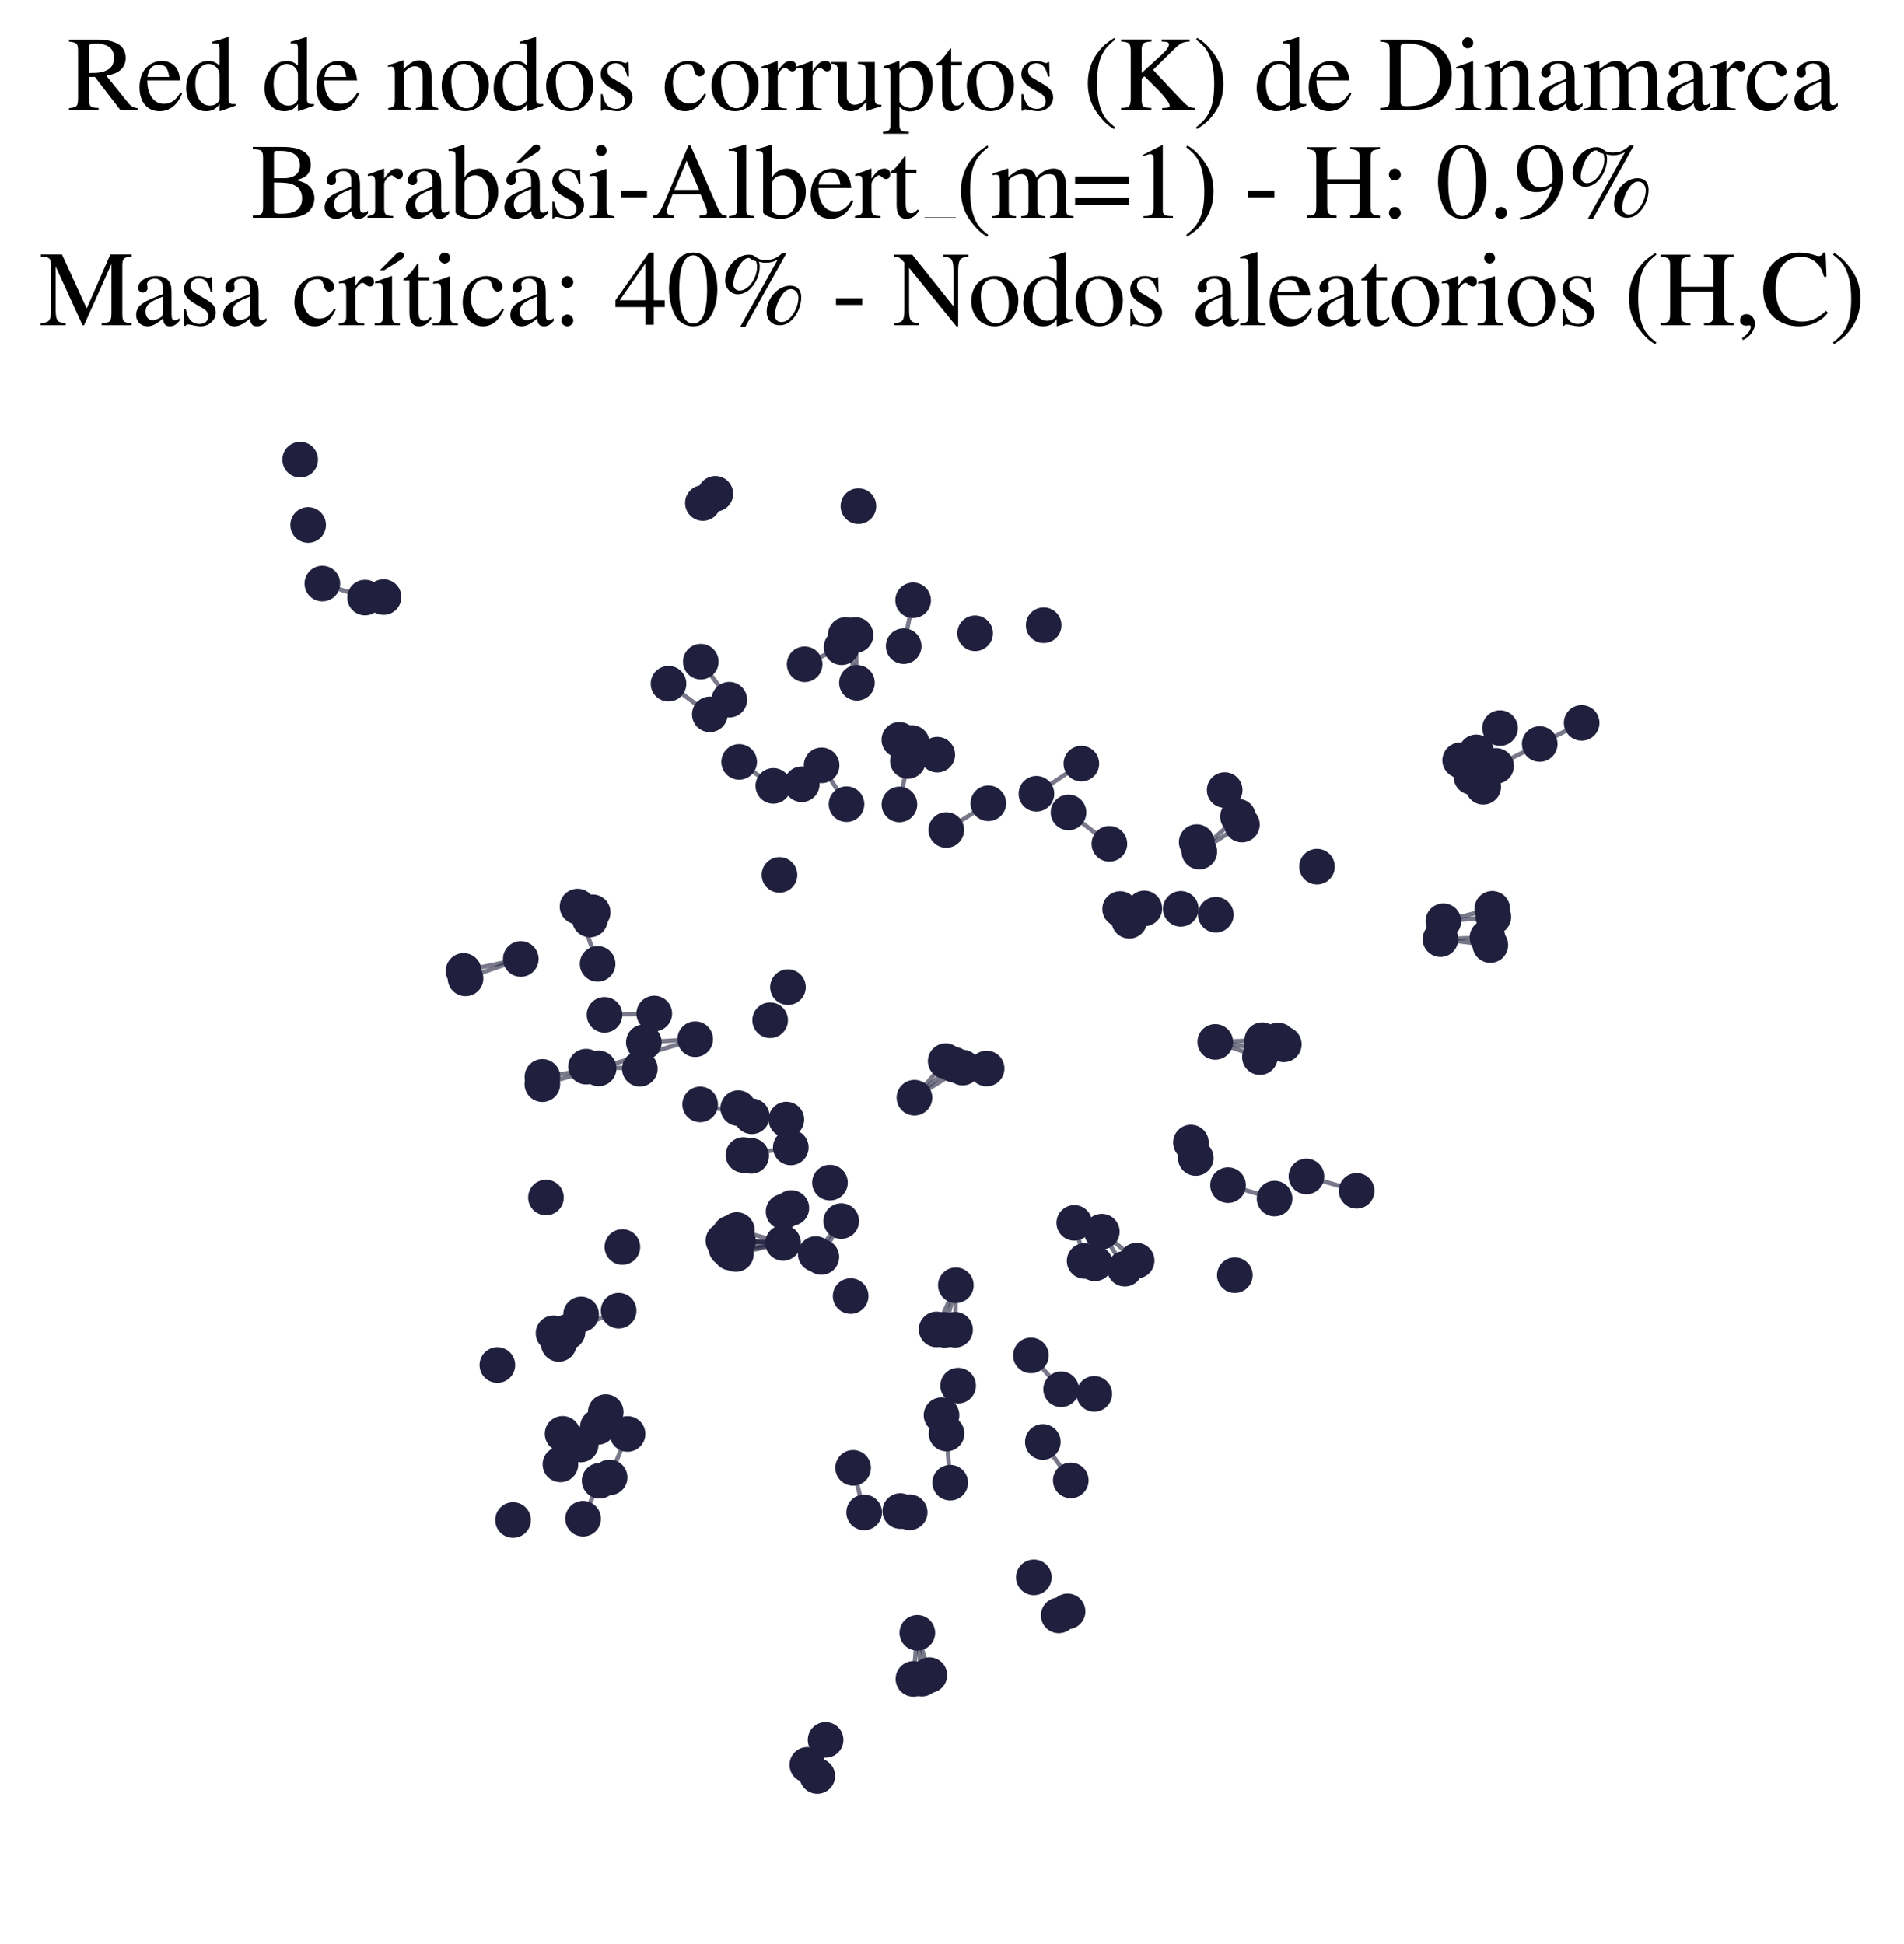 <?xml version="1.0" encoding="utf-8" standalone="no"?>
<!DOCTYPE svg PUBLIC "-//W3C//DTD SVG 1.1//EN"
  "http://www.w3.org/Graphics/SVG/1.1/DTD/svg11.dtd">
<svg xmlns:xlink="http://www.w3.org/1999/xlink" width="174.312pt" height="177.988pt" viewBox="0 0 174.312 177.988" xmlns="http://www.w3.org/2000/svg" version="1.1">
 <defs>
  <style type="text/css">*{stroke-linejoin: round; stroke-linecap: butt}</style>
 </defs>
 <g id="figure_1">
  <g id="patch_1">
   <path d="M 0 177.988 
L 174.312 177.988 
L 174.312 -0 
L 0 -0 
z
" style="fill: #ffffff"/>
  </g>
  <g id="axes_1">
   <g id="LineCollection_1">
    <path d="M 136.439 86.537 
L 131.875 85.995 
" clip-path="url(#p0a82555c60)" style="fill: none; stroke: #201f3d; stroke-opacity: 0.6; stroke-width: 0.4"/>
    <path d="M 112.427 108.52 
L 116.688 109.749 
" clip-path="url(#p0a82555c60)" style="fill: none; stroke: #201f3d; stroke-opacity: 0.6; stroke-width: 0.4"/>
    <path d="M 104.766 83.185 
L 103.388 84.314 
" clip-path="url(#p0a82555c60)" style="fill: none; stroke: #201f3d; stroke-opacity: 0.6; stroke-width: 0.4"/>
    <path d="M 104.766 83.185 
L 102.548 83.237 
" clip-path="url(#p0a82555c60)" style="fill: none; stroke: #201f3d; stroke-opacity: 0.6; stroke-width: 0.4"/>
    <path d="M 85.745 121.735 
L 87.508 117.692 
" clip-path="url(#p0a82555c60)" style="fill: none; stroke: #201f3d; stroke-opacity: 0.6; stroke-width: 0.4"/>
    <path d="M 87.438 121.766 
L 87.508 117.692 
" clip-path="url(#p0a82555c60)" style="fill: none; stroke: #201f3d; stroke-opacity: 0.6; stroke-width: 0.4"/>
    <path d="M 68.064 105.758 
L 72.397 105.065 
" clip-path="url(#p0a82555c60)" style="fill: none; stroke: #201f3d; stroke-opacity: 0.6; stroke-width: 0.4"/>
    <path d="M 77.499 73.641 
L 75.218 70.084 
" clip-path="url(#p0a82555c60)" style="fill: none; stroke: #201f3d; stroke-opacity: 0.6; stroke-width: 0.4"/>
    <path d="M 47.679 87.812 
L 42.62 89.589 
" clip-path="url(#p0a82555c60)" style="fill: none; stroke: #201f3d; stroke-opacity: 0.6; stroke-width: 0.4"/>
    <path d="M 47.679 87.812 
L 42.441 88.906 
" clip-path="url(#p0a82555c60)" style="fill: none; stroke: #201f3d; stroke-opacity: 0.6; stroke-width: 0.4"/>
    <path d="M 100.871 112.781 
L 102.978 116.176 
" clip-path="url(#p0a82555c60)" style="fill: none; stroke: #201f3d; stroke-opacity: 0.6; stroke-width: 0.4"/>
    <path d="M 100.871 112.781 
L 104.061 115.437 
" clip-path="url(#p0a82555c60)" style="fill: none; stroke: #201f3d; stroke-opacity: 0.6; stroke-width: 0.4"/>
    <path d="M 111.257 95.406 
L 115.347 96.797 
" clip-path="url(#p0a82555c60)" style="fill: none; stroke: #201f3d; stroke-opacity: 0.6; stroke-width: 0.4"/>
    <path d="M 111.257 95.406 
L 115.481 96.051 
" clip-path="url(#p0a82555c60)" style="fill: none; stroke: #201f3d; stroke-opacity: 0.6; stroke-width: 0.4"/>
    <path d="M 111.257 95.406 
L 115.557 95.248 
" clip-path="url(#p0a82555c60)" style="fill: none; stroke: #201f3d; stroke-opacity: 0.6; stroke-width: 0.4"/>
    <path d="M 63.648 95.155 
L 54.804 97.827 
" clip-path="url(#p0a82555c60)" style="fill: none; stroke: #201f3d; stroke-opacity: 0.6; stroke-width: 0.4"/>
    <path d="M 63.648 95.155 
L 58.944 95.441 
" clip-path="url(#p0a82555c60)" style="fill: none; stroke: #201f3d; stroke-opacity: 0.6; stroke-width: 0.4"/>
    <path d="M 77.016 111.811 
L 75.195 115.1 
" clip-path="url(#p0a82555c60)" style="fill: none; stroke: #201f3d; stroke-opacity: 0.6; stroke-width: 0.4"/>
    <path d="M 77.016 111.811 
L 74.683 114.836 
" clip-path="url(#p0a82555c60)" style="fill: none; stroke: #201f3d; stroke-opacity: 0.6; stroke-width: 0.4"/>
    <path d="M 78.454 62.518 
L 77.425 58.141 
" clip-path="url(#p0a82555c60)" style="fill: none; stroke: #201f3d; stroke-opacity: 0.6; stroke-width: 0.4"/>
    <path d="M 78.454 62.518 
L 78.324 58.147 
" clip-path="url(#p0a82555c60)" style="fill: none; stroke: #201f3d; stroke-opacity: 0.6; stroke-width: 0.4"/>
    <path d="M 51.308 134.089 
L 54.738 130.655 
" clip-path="url(#p0a82555c60)" style="fill: none; stroke: #201f3d; stroke-opacity: 0.6; stroke-width: 0.4"/>
    <path d="M 95.473 132.039 
L 98.03 135.557 
" clip-path="url(#p0a82555c60)" style="fill: none; stroke: #201f3d; stroke-opacity: 0.6; stroke-width: 0.4"/>
    <path d="M 54.804 97.827 
L 49.658 98.607 
" clip-path="url(#p0a82555c60)" style="fill: none; stroke: #201f3d; stroke-opacity: 0.6; stroke-width: 0.4"/>
    <path d="M 54.804 97.827 
L 49.653 99.272 
" clip-path="url(#p0a82555c60)" style="fill: none; stroke: #201f3d; stroke-opacity: 0.6; stroke-width: 0.4"/>
    <path d="M 86.992 135.767 
L 86.658 131.265 
" clip-path="url(#p0a82555c60)" style="fill: none; stroke: #201f3d; stroke-opacity: 0.6; stroke-width: 0.4"/>
    <path d="M 53.166 132.269 
L 55.454 129.303 
" clip-path="url(#p0a82555c60)" style="fill: none; stroke: #201f3d; stroke-opacity: 0.6; stroke-width: 0.4"/>
    <path d="M 119.604 107.721 
L 124.202 109.04 
" clip-path="url(#p0a82555c60)" style="fill: none; stroke: #201f3d; stroke-opacity: 0.6; stroke-width: 0.4"/>
    <path d="M 59.898 92.806 
L 55.344 92.925 
" clip-path="url(#p0a82555c60)" style="fill: none; stroke: #201f3d; stroke-opacity: 0.6; stroke-width: 0.4"/>
    <path d="M 71.692 113.811 
L 67.373 114.832 
" clip-path="url(#p0a82555c60)" style="fill: none; stroke: #201f3d; stroke-opacity: 0.6; stroke-width: 0.4"/>
    <path d="M 71.692 113.811 
L 66.229 113.606 
" clip-path="url(#p0a82555c60)" style="fill: none; stroke: #201f3d; stroke-opacity: 0.6; stroke-width: 0.4"/>
    <path d="M 71.692 113.811 
L 67.574 113.659 
" clip-path="url(#p0a82555c60)" style="fill: none; stroke: #201f3d; stroke-opacity: 0.6; stroke-width: 0.4"/>
    <path d="M 71.692 113.811 
L 67.455 112.631 
" clip-path="url(#p0a82555c60)" style="fill: none; stroke: #201f3d; stroke-opacity: 0.6; stroke-width: 0.4"/>
    <path d="M 71.692 113.811 
L 66.892 114.704 
" clip-path="url(#p0a82555c60)" style="fill: none; stroke: #201f3d; stroke-opacity: 0.6; stroke-width: 0.4"/>
    <path d="M 71.692 113.811 
L 66.882 113.524 
" clip-path="url(#p0a82555c60)" style="fill: none; stroke: #201f3d; stroke-opacity: 0.6; stroke-width: 0.4"/>
    <path d="M 71.692 113.811 
L 66.504 114.331 
" clip-path="url(#p0a82555c60)" style="fill: none; stroke: #201f3d; stroke-opacity: 0.6; stroke-width: 0.4"/>
    <path d="M 78.103 134.407 
L 79.114 138.487 
" clip-path="url(#p0a82555c60)" style="fill: none; stroke: #201f3d; stroke-opacity: 0.6; stroke-width: 0.4"/>
    <path d="M 86.634 76.005 
L 90.482 73.56 
" clip-path="url(#p0a82555c60)" style="fill: none; stroke: #201f3d; stroke-opacity: 0.6; stroke-width: 0.4"/>
    <path d="M 82.342 73.665 
L 83.117 69.681 
" clip-path="url(#p0a82555c60)" style="fill: none; stroke: #201f3d; stroke-opacity: 0.6; stroke-width: 0.4"/>
    <path d="M 33.423 54.714 
L 29.511 53.435 
" clip-path="url(#p0a82555c60)" style="fill: none; stroke: #201f3d; stroke-opacity: 0.6; stroke-width: 0.4"/>
    <path d="M 98.352 111.977 
L 99.298 115.468 
" clip-path="url(#p0a82555c60)" style="fill: none; stroke: #201f3d; stroke-opacity: 0.6; stroke-width: 0.4"/>
    <path d="M 56.638 120.02 
L 51.957 121.968 
" clip-path="url(#p0a82555c60)" style="fill: none; stroke: #201f3d; stroke-opacity: 0.6; stroke-width: 0.4"/>
    <path d="M 67.587 101.467 
L 71.992 102.512 
" clip-path="url(#p0a82555c60)" style="fill: none; stroke: #201f3d; stroke-opacity: 0.6; stroke-width: 0.4"/>
    <path d="M 136.619 83.218 
L 132.141 84.355 
" clip-path="url(#p0a82555c60)" style="fill: none; stroke: #201f3d; stroke-opacity: 0.6; stroke-width: 0.4"/>
    <path d="M 53.655 97.667 
L 58.58 97.86 
" clip-path="url(#p0a82555c60)" style="fill: none; stroke: #201f3d; stroke-opacity: 0.6; stroke-width: 0.4"/>
    <path d="M 87.508 117.692 
L 86.49 121.774 
" clip-path="url(#p0a82555c60)" style="fill: none; stroke: #201f3d; stroke-opacity: 0.6; stroke-width: 0.4"/>
    <path d="M 108.099 83.223 
L 111.309 83.763 
" clip-path="url(#p0a82555c60)" style="fill: none; stroke: #201f3d; stroke-opacity: 0.6; stroke-width: 0.4"/>
    <path d="M 87.318 97.479 
L 83.718 100.51 
" clip-path="url(#p0a82555c60)" style="fill: none; stroke: #201f3d; stroke-opacity: 0.6; stroke-width: 0.4"/>
    <path d="M 85.084 153.385 
L 83.982 149.511 
" clip-path="url(#p0a82555c60)" style="fill: none; stroke: #201f3d; stroke-opacity: 0.6; stroke-width: 0.4"/>
    <path d="M 97.148 127.213 
L 94.381 124.112 
" clip-path="url(#p0a82555c60)" style="fill: none; stroke: #201f3d; stroke-opacity: 0.6; stroke-width: 0.4"/>
    <path d="M 82.732 59.165 
L 83.598 54.964 
" clip-path="url(#p0a82555c60)" style="fill: none; stroke: #201f3d; stroke-opacity: 0.6; stroke-width: 0.4"/>
    <path d="M 101.564 77.27 
L 97.823 74.396 
" clip-path="url(#p0a82555c60)" style="fill: none; stroke: #201f3d; stroke-opacity: 0.6; stroke-width: 0.4"/>
    <path d="M 54.9 135.59 
L 53.382 139.065 
" clip-path="url(#p0a82555c60)" style="fill: none; stroke: #201f3d; stroke-opacity: 0.6; stroke-width: 0.4"/>
    <path d="M 83.718 100.51 
L 86.578 97.165 
" clip-path="url(#p0a82555c60)" style="fill: none; stroke: #201f3d; stroke-opacity: 0.6; stroke-width: 0.4"/>
    <path d="M 83.718 100.51 
L 88.13 97.755 
" clip-path="url(#p0a82555c60)" style="fill: none; stroke: #201f3d; stroke-opacity: 0.6; stroke-width: 0.4"/>
    <path d="M 94.884 72.686 
L 98.997 69.927 
" clip-path="url(#p0a82555c60)" style="fill: none; stroke: #201f3d; stroke-opacity: 0.6; stroke-width: 0.4"/>
    <path d="M 83.625 153.732 
L 83.982 149.511 
" clip-path="url(#p0a82555c60)" style="fill: none; stroke: #201f3d; stroke-opacity: 0.6; stroke-width: 0.4"/>
    <path d="M 64.986 65.412 
L 61.203 62.603 
" clip-path="url(#p0a82555c60)" style="fill: none; stroke: #201f3d; stroke-opacity: 0.6; stroke-width: 0.4"/>
    <path d="M 140.962 68.128 
L 136.969 70.138 
" clip-path="url(#p0a82555c60)" style="fill: none; stroke: #201f3d; stroke-opacity: 0.6; stroke-width: 0.4"/>
    <path d="M 140.962 68.128 
L 144.801 66.194 
" clip-path="url(#p0a82555c60)" style="fill: none; stroke: #201f3d; stroke-opacity: 0.6; stroke-width: 0.4"/>
    <path d="M 55.81 135.284 
L 57.452 131.303 
" clip-path="url(#p0a82555c60)" style="fill: none; stroke: #201f3d; stroke-opacity: 0.6; stroke-width: 0.4"/>
    <path d="M 131.875 85.995 
L 136.176 85.843 
" clip-path="url(#p0a82555c60)" style="fill: none; stroke: #201f3d; stroke-opacity: 0.6; stroke-width: 0.4"/>
    <path d="M 84.401 153.71 
L 83.982 149.511 
" clip-path="url(#p0a82555c60)" style="fill: none; stroke: #201f3d; stroke-opacity: 0.6; stroke-width: 0.4"/>
    <path d="M 135.16 68.893 
L 137.329 66.671 
" clip-path="url(#p0a82555c60)" style="fill: none; stroke: #201f3d; stroke-opacity: 0.6; stroke-width: 0.4"/>
    <path d="M 73.911 161.608 
L 75.584 159.322 
" clip-path="url(#p0a82555c60)" style="fill: none; stroke: #201f3d; stroke-opacity: 0.6; stroke-width: 0.4"/>
    <path d="M 64.099 101.125 
L 68.829 102.212 
" clip-path="url(#p0a82555c60)" style="fill: none; stroke: #201f3d; stroke-opacity: 0.6; stroke-width: 0.4"/>
    <path d="M 113.339 74.779 
L 109.798 77.982 
" clip-path="url(#p0a82555c60)" style="fill: none; stroke: #201f3d; stroke-opacity: 0.6; stroke-width: 0.4"/>
    <path d="M 132.141 84.355 
L 136.716 83.962 
" clip-path="url(#p0a82555c60)" style="fill: none; stroke: #201f3d; stroke-opacity: 0.6; stroke-width: 0.4"/>
    <path d="M 75.584 159.322 
L 74.824 162.628 
" clip-path="url(#p0a82555c60)" style="fill: none; stroke: #201f3d; stroke-opacity: 0.6; stroke-width: 0.4"/>
    <path d="M 66.768 64.067 
L 64.158 60.585 
" clip-path="url(#p0a82555c60)" style="fill: none; stroke: #201f3d; stroke-opacity: 0.6; stroke-width: 0.4"/>
    <path d="M 54.712 88.262 
L 52.875 83.012 
" clip-path="url(#p0a82555c60)" style="fill: none; stroke: #201f3d; stroke-opacity: 0.6; stroke-width: 0.4"/>
    <path d="M 113.699 75.504 
L 109.798 77.982 
" clip-path="url(#p0a82555c60)" style="fill: none; stroke: #201f3d; stroke-opacity: 0.6; stroke-width: 0.4"/>
    <path d="M 67.671 69.769 
L 70.798 71.965 
" clip-path="url(#p0a82555c60)" style="fill: none; stroke: #201f3d; stroke-opacity: 0.6; stroke-width: 0.4"/>
    <path d="M 73.666 60.824 
L 77.049 59.263 
" clip-path="url(#p0a82555c60)" style="fill: none; stroke: #201f3d; stroke-opacity: 0.6; stroke-width: 0.4"/>
   </g>
   <g id="PathCollection_1">
    <defs>
     <path id="m334c8df254" d="M 0 1.581 
C 0.419 1.581 0.822 1.415 1.118 1.118 
C 1.415 0.822 1.581 0.419 1.581 0 
C 1.581 -0.419 1.415 -0.822 1.118 -1.118 
C 0.822 -1.415 0.419 -1.581 0 -1.581 
C -0.419 -1.581 -0.822 -1.415 -1.118 -1.118 
C -1.415 -0.822 -1.581 -0.419 -1.581 0 
C -1.581 0.419 -1.415 0.822 -1.118 1.118 
C -0.822 1.415 -0.419 1.581 0 1.581 
z
" style="stroke: #201f3d; stroke-width: 0.1"/>
    </defs>
    <g clip-path="url(#p0a82555c60)">
     <use xlink:href="#m334c8df254" x="97.148" y="127.213" style="fill: #201f3d; stroke: #201f3d; stroke-width: 0.1"/>
     <use xlink:href="#m334c8df254" x="78.103" y="134.407" style="fill: #201f3d; stroke: #201f3d; stroke-width: 0.1"/>
     <use xlink:href="#m334c8df254" x="87.438" y="121.766" style="fill: #201f3d; stroke: #201f3d; stroke-width: 0.1"/>
     <use xlink:href="#m334c8df254" x="87.508" y="117.692" style="fill: #201f3d; stroke: #201f3d; stroke-width: 0.1"/>
     <use xlink:href="#m334c8df254" x="134.645" y="70.42" style="fill: #201f3d; stroke: #201f3d; stroke-width: 0.1"/>
     <use xlink:href="#m334c8df254" x="109.027" y="104.619" style="fill: #201f3d; stroke: #201f3d; stroke-width: 0.1"/>
     <use xlink:href="#m334c8df254" x="104.061" y="115.437" style="fill: #201f3d; stroke: #201f3d; stroke-width: 0.1"/>
     <use xlink:href="#m334c8df254" x="83.281" y="138.479" style="fill: #201f3d; stroke: #201f3d; stroke-width: 0.1"/>
     <use xlink:href="#m334c8df254" x="85.745" y="121.735" style="fill: #201f3d; stroke: #201f3d; stroke-width: 0.1"/>
     <use xlink:href="#m334c8df254" x="73.666" y="60.824" style="fill: #201f3d; stroke: #201f3d; stroke-width: 0.1"/>
     <use xlink:href="#m334c8df254" x="49.658" y="98.607" style="fill: #201f3d; stroke: #201f3d; stroke-width: 0.1"/>
     <use xlink:href="#m334c8df254" x="71.992" y="102.512" style="fill: #201f3d; stroke: #201f3d; stroke-width: 0.1"/>
     <use xlink:href="#m334c8df254" x="102.548" y="83.237" style="fill: #201f3d; stroke: #201f3d; stroke-width: 0.1"/>
     <use xlink:href="#m334c8df254" x="50.677" y="122.088" style="fill: #201f3d; stroke: #201f3d; stroke-width: 0.1"/>
     <use xlink:href="#m334c8df254" x="97.823" y="74.396" style="fill: #201f3d; stroke: #201f3d; stroke-width: 0.1"/>
     <use xlink:href="#m334c8df254" x="135.16" y="68.893" style="fill: #201f3d; stroke: #201f3d; stroke-width: 0.1"/>
     <use xlink:href="#m334c8df254" x="66.892" y="114.704" style="fill: #201f3d; stroke: #201f3d; stroke-width: 0.1"/>
     <use xlink:href="#m334c8df254" x="67.455" y="112.631" style="fill: #201f3d; stroke: #201f3d; stroke-width: 0.1"/>
     <use xlink:href="#m334c8df254" x="117.534" y="95.626" style="fill: #201f3d; stroke: #201f3d; stroke-width: 0.1"/>
     <use xlink:href="#m334c8df254" x="68.064" y="105.758" style="fill: #201f3d; stroke: #201f3d; stroke-width: 0.1"/>
     <use xlink:href="#m334c8df254" x="63.648" y="95.155" style="fill: #201f3d; stroke: #201f3d; stroke-width: 0.1"/>
     <use xlink:href="#m334c8df254" x="89.273" y="57.987" style="fill: #201f3d; stroke: #201f3d; stroke-width: 0.1"/>
     <use xlink:href="#m334c8df254" x="109.798" y="77.982" style="fill: #201f3d; stroke: #201f3d; stroke-width: 0.1"/>
     <use xlink:href="#m334c8df254" x="54.01" y="84.201" style="fill: #201f3d; stroke: #201f3d; stroke-width: 0.1"/>
     <use xlink:href="#m334c8df254" x="35.115" y="54.669" style="fill: #201f3d; stroke: #201f3d; stroke-width: 0.1"/>
     <use xlink:href="#m334c8df254" x="54.26" y="83.538" style="fill: #201f3d; stroke: #201f3d; stroke-width: 0.1"/>
     <use xlink:href="#m334c8df254" x="87.718" y="126.881" style="fill: #201f3d; stroke: #201f3d; stroke-width: 0.1"/>
     <use xlink:href="#m334c8df254" x="85.807" y="69.106" style="fill: #201f3d; stroke: #201f3d; stroke-width: 0.1"/>
     <use xlink:href="#m334c8df254" x="49.984" y="109.652" style="fill: #201f3d; stroke: #201f3d; stroke-width: 0.1"/>
     <use xlink:href="#m334c8df254" x="53.382" y="139.065" style="fill: #201f3d; stroke: #201f3d; stroke-width: 0.1"/>
     <use xlink:href="#m334c8df254" x="71.362" y="80.116" style="fill: #201f3d; stroke: #201f3d; stroke-width: 0.1"/>
     <use xlink:href="#m334c8df254" x="77.016" y="111.811" style="fill: #201f3d; stroke: #201f3d; stroke-width: 0.1"/>
     <use xlink:href="#m334c8df254" x="58.58" y="97.86" style="fill: #201f3d; stroke: #201f3d; stroke-width: 0.1"/>
     <use xlink:href="#m334c8df254" x="98.997" y="69.927" style="fill: #201f3d; stroke: #201f3d; stroke-width: 0.1"/>
     <use xlink:href="#m334c8df254" x="73.401" y="71.814" style="fill: #201f3d; stroke: #201f3d; stroke-width: 0.1"/>
     <use xlink:href="#m334c8df254" x="56.638" y="120.02" style="fill: #201f3d; stroke: #201f3d; stroke-width: 0.1"/>
     <use xlink:href="#m334c8df254" x="75.218" y="70.084" style="fill: #201f3d; stroke: #201f3d; stroke-width: 0.1"/>
     <use xlink:href="#m334c8df254" x="108.099" y="83.223" style="fill: #201f3d; stroke: #201f3d; stroke-width: 0.1"/>
     <use xlink:href="#m334c8df254" x="75.195" y="115.1" style="fill: #201f3d; stroke: #201f3d; stroke-width: 0.1"/>
     <use xlink:href="#m334c8df254" x="83.598" y="54.964" style="fill: #201f3d; stroke: #201f3d; stroke-width: 0.1"/>
     <use xlink:href="#m334c8df254" x="111.257" y="95.406" style="fill: #201f3d; stroke: #201f3d; stroke-width: 0.1"/>
     <use xlink:href="#m334c8df254" x="66.85" y="112.922" style="fill: #201f3d; stroke: #201f3d; stroke-width: 0.1"/>
     <use xlink:href="#m334c8df254" x="42.62" y="89.589" style="fill: #201f3d; stroke: #201f3d; stroke-width: 0.1"/>
     <use xlink:href="#m334c8df254" x="78.589" y="46.343" style="fill: #201f3d; stroke: #201f3d; stroke-width: 0.1"/>
     <use xlink:href="#m334c8df254" x="134.712" y="71.142" style="fill: #201f3d; stroke: #201f3d; stroke-width: 0.1"/>
     <use xlink:href="#m334c8df254" x="42.441" y="88.906" style="fill: #201f3d; stroke: #201f3d; stroke-width: 0.1"/>
     <use xlink:href="#m334c8df254" x="95.473" y="132.039" style="fill: #201f3d; stroke: #201f3d; stroke-width: 0.1"/>
     <use xlink:href="#m334c8df254" x="54.804" y="97.827" style="fill: #201f3d; stroke: #201f3d; stroke-width: 0.1"/>
     <use xlink:href="#m334c8df254" x="103.388" y="84.314" style="fill: #201f3d; stroke: #201f3d; stroke-width: 0.1"/>
     <use xlink:href="#m334c8df254" x="109.474" y="106.032" style="fill: #201f3d; stroke: #201f3d; stroke-width: 0.1"/>
     <use xlink:href="#m334c8df254" x="131.875" y="85.995" style="fill: #201f3d; stroke: #201f3d; stroke-width: 0.1"/>
     <use xlink:href="#m334c8df254" x="74.824" y="162.628" style="fill: #201f3d; stroke: #201f3d; stroke-width: 0.1"/>
     <use xlink:href="#m334c8df254" x="66.504" y="114.331" style="fill: #201f3d; stroke: #201f3d; stroke-width: 0.1"/>
     <use xlink:href="#m334c8df254" x="84.401" y="153.71" style="fill: #201f3d; stroke: #201f3d; stroke-width: 0.1"/>
     <use xlink:href="#m334c8df254" x="55.454" y="129.303" style="fill: #201f3d; stroke: #201f3d; stroke-width: 0.1"/>
     <use xlink:href="#m334c8df254" x="58.944" y="95.441" style="fill: #201f3d; stroke: #201f3d; stroke-width: 0.1"/>
     <use xlink:href="#m334c8df254" x="135.365" y="71.462" style="fill: #201f3d; stroke: #201f3d; stroke-width: 0.1"/>
     <use xlink:href="#m334c8df254" x="57.452" y="131.303" style="fill: #201f3d; stroke: #201f3d; stroke-width: 0.1"/>
     <use xlink:href="#m334c8df254" x="100.234" y="115.685" style="fill: #201f3d; stroke: #201f3d; stroke-width: 0.1"/>
     <use xlink:href="#m334c8df254" x="52.875" y="83.012" style="fill: #201f3d; stroke: #201f3d; stroke-width: 0.1"/>
     <use xlink:href="#m334c8df254" x="77.049" y="59.263" style="fill: #201f3d; stroke: #201f3d; stroke-width: 0.1"/>
     <use xlink:href="#m334c8df254" x="78.324" y="58.147" style="fill: #201f3d; stroke: #201f3d; stroke-width: 0.1"/>
     <use xlink:href="#m334c8df254" x="120.573" y="79.36" style="fill: #201f3d; stroke: #201f3d; stroke-width: 0.1"/>
     <use xlink:href="#m334c8df254" x="66.229" y="113.606" style="fill: #201f3d; stroke: #201f3d; stroke-width: 0.1"/>
     <use xlink:href="#m334c8df254" x="72.397" y="105.065" style="fill: #201f3d; stroke: #201f3d; stroke-width: 0.1"/>
     <use xlink:href="#m334c8df254" x="82.342" y="73.665" style="fill: #201f3d; stroke: #201f3d; stroke-width: 0.1"/>
     <use xlink:href="#m334c8df254" x="140.962" y="68.128" style="fill: #201f3d; stroke: #201f3d; stroke-width: 0.1"/>
     <use xlink:href="#m334c8df254" x="83.982" y="149.511" style="fill: #201f3d; stroke: #201f3d; stroke-width: 0.1"/>
     <use xlink:href="#m334c8df254" x="112.119" y="72.349" style="fill: #201f3d; stroke: #201f3d; stroke-width: 0.1"/>
     <use xlink:href="#m334c8df254" x="64.349" y="46.058" style="fill: #201f3d; stroke: #201f3d; stroke-width: 0.1"/>
     <use xlink:href="#m334c8df254" x="99.298" y="115.468" style="fill: #201f3d; stroke: #201f3d; stroke-width: 0.1"/>
     <use xlink:href="#m334c8df254" x="54.9" y="135.59" style="fill: #201f3d; stroke: #201f3d; stroke-width: 0.1"/>
     <use xlink:href="#m334c8df254" x="79.114" y="138.487" style="fill: #201f3d; stroke: #201f3d; stroke-width: 0.1"/>
     <use xlink:href="#m334c8df254" x="28.211" y="48.069" style="fill: #201f3d; stroke: #201f3d; stroke-width: 0.1"/>
     <use xlink:href="#m334c8df254" x="59.898" y="92.806" style="fill: #201f3d; stroke: #201f3d; stroke-width: 0.1"/>
     <use xlink:href="#m334c8df254" x="82.732" y="59.165" style="fill: #201f3d; stroke: #201f3d; stroke-width: 0.1"/>
     <use xlink:href="#m334c8df254" x="73.911" y="161.608" style="fill: #201f3d; stroke: #201f3d; stroke-width: 0.1"/>
     <use xlink:href="#m334c8df254" x="136.176" y="85.843" style="fill: #201f3d; stroke: #201f3d; stroke-width: 0.1"/>
     <use xlink:href="#m334c8df254" x="86.49" y="121.774" style="fill: #201f3d; stroke: #201f3d; stroke-width: 0.1"/>
     <use xlink:href="#m334c8df254" x="96.927" y="147.915" style="fill: #201f3d; stroke: #201f3d; stroke-width: 0.1"/>
     <use xlink:href="#m334c8df254" x="55.81" y="135.284" style="fill: #201f3d; stroke: #201f3d; stroke-width: 0.1"/>
     <use xlink:href="#m334c8df254" x="94.884" y="72.686" style="fill: #201f3d; stroke: #201f3d; stroke-width: 0.1"/>
     <use xlink:href="#m334c8df254" x="67.671" y="69.769" style="fill: #201f3d; stroke: #201f3d; stroke-width: 0.1"/>
     <use xlink:href="#m334c8df254" x="86.658" y="131.265" style="fill: #201f3d; stroke: #201f3d; stroke-width: 0.1"/>
     <use xlink:href="#m334c8df254" x="77.499" y="73.641" style="fill: #201f3d; stroke: #201f3d; stroke-width: 0.1"/>
     <use xlink:href="#m334c8df254" x="116.688" y="109.749" style="fill: #201f3d; stroke: #201f3d; stroke-width: 0.1"/>
     <use xlink:href="#m334c8df254" x="46.971" y="139.188" style="fill: #201f3d; stroke: #201f3d; stroke-width: 0.1"/>
     <use xlink:href="#m334c8df254" x="86.634" y="76.005" style="fill: #201f3d; stroke: #201f3d; stroke-width: 0.1"/>
     <use xlink:href="#m334c8df254" x="56.98" y="114.188" style="fill: #201f3d; stroke: #201f3d; stroke-width: 0.1"/>
     <use xlink:href="#m334c8df254" x="53.2" y="120.363" style="fill: #201f3d; stroke: #201f3d; stroke-width: 0.1"/>
     <use xlink:href="#m334c8df254" x="29.511" y="53.435" style="fill: #201f3d; stroke: #201f3d; stroke-width: 0.1"/>
     <use xlink:href="#m334c8df254" x="68.829" y="102.212" style="fill: #201f3d; stroke: #201f3d; stroke-width: 0.1"/>
     <use xlink:href="#m334c8df254" x="112.427" y="108.52" style="fill: #201f3d; stroke: #201f3d; stroke-width: 0.1"/>
     <use xlink:href="#m334c8df254" x="65.49" y="45.215" style="fill: #201f3d; stroke: #201f3d; stroke-width: 0.1"/>
     <use xlink:href="#m334c8df254" x="51.957" y="121.968" style="fill: #201f3d; stroke: #201f3d; stroke-width: 0.1"/>
     <use xlink:href="#m334c8df254" x="136.439" y="86.537" style="fill: #201f3d; stroke: #201f3d; stroke-width: 0.1"/>
     <use xlink:href="#m334c8df254" x="67.587" y="101.467" style="fill: #201f3d; stroke: #201f3d; stroke-width: 0.1"/>
     <use xlink:href="#m334c8df254" x="97.737" y="147.549" style="fill: #201f3d; stroke: #201f3d; stroke-width: 0.1"/>
     <use xlink:href="#m334c8df254" x="83.625" y="153.732" style="fill: #201f3d; stroke: #201f3d; stroke-width: 0.1"/>
     <use xlink:href="#m334c8df254" x="135.792" y="72.048" style="fill: #201f3d; stroke: #201f3d; stroke-width: 0.1"/>
     <use xlink:href="#m334c8df254" x="54.712" y="88.262" style="fill: #201f3d; stroke: #201f3d; stroke-width: 0.1"/>
     <use xlink:href="#m334c8df254" x="104.766" y="83.185" style="fill: #201f3d; stroke: #201f3d; stroke-width: 0.1"/>
     <use xlink:href="#m334c8df254" x="64.986" y="65.412" style="fill: #201f3d; stroke: #201f3d; stroke-width: 0.1"/>
     <use xlink:href="#m334c8df254" x="115.481" y="96.051" style="fill: #201f3d; stroke: #201f3d; stroke-width: 0.1"/>
     <use xlink:href="#m334c8df254" x="119.604" y="107.721" style="fill: #201f3d; stroke: #201f3d; stroke-width: 0.1"/>
     <use xlink:href="#m334c8df254" x="64.158" y="60.585" style="fill: #201f3d; stroke: #201f3d; stroke-width: 0.1"/>
     <use xlink:href="#m334c8df254" x="54.738" y="130.655" style="fill: #201f3d; stroke: #201f3d; stroke-width: 0.1"/>
     <use xlink:href="#m334c8df254" x="136.969" y="70.138" style="fill: #201f3d; stroke: #201f3d; stroke-width: 0.1"/>
     <use xlink:href="#m334c8df254" x="82.42" y="138.365" style="fill: #201f3d; stroke: #201f3d; stroke-width: 0.1"/>
     <use xlink:href="#m334c8df254" x="109.559" y="77.116" style="fill: #201f3d; stroke: #201f3d; stroke-width: 0.1"/>
     <use xlink:href="#m334c8df254" x="90.326" y="97.839" style="fill: #201f3d; stroke: #201f3d; stroke-width: 0.1"/>
     <use xlink:href="#m334c8df254" x="137.329" y="66.671" style="fill: #201f3d; stroke: #201f3d; stroke-width: 0.1"/>
     <use xlink:href="#m334c8df254" x="53.166" y="132.269" style="fill: #201f3d; stroke: #201f3d; stroke-width: 0.1"/>
     <use xlink:href="#m334c8df254" x="27.482" y="42.088" style="fill: #201f3d; stroke: #201f3d; stroke-width: 0.1"/>
     <use xlink:href="#m334c8df254" x="85.084" y="153.385" style="fill: #201f3d; stroke: #201f3d; stroke-width: 0.1"/>
     <use xlink:href="#m334c8df254" x="100.871" y="112.781" style="fill: #201f3d; stroke: #201f3d; stroke-width: 0.1"/>
     <use xlink:href="#m334c8df254" x="136.619" y="83.218" style="fill: #201f3d; stroke: #201f3d; stroke-width: 0.1"/>
     <use xlink:href="#m334c8df254" x="49.653" y="99.272" style="fill: #201f3d; stroke: #201f3d; stroke-width: 0.1"/>
     <use xlink:href="#m334c8df254" x="70.508" y="93.42" style="fill: #201f3d; stroke: #201f3d; stroke-width: 0.1"/>
     <use xlink:href="#m334c8df254" x="113.339" y="74.779" style="fill: #201f3d; stroke: #201f3d; stroke-width: 0.1"/>
     <use xlink:href="#m334c8df254" x="117.007" y="95.272" style="fill: #201f3d; stroke: #201f3d; stroke-width: 0.1"/>
     <use xlink:href="#m334c8df254" x="74.683" y="114.836" style="fill: #201f3d; stroke: #201f3d; stroke-width: 0.1"/>
     <use xlink:href="#m334c8df254" x="33.423" y="54.714" style="fill: #201f3d; stroke: #201f3d; stroke-width: 0.1"/>
     <use xlink:href="#m334c8df254" x="72.137" y="90.391" style="fill: #201f3d; stroke: #201f3d; stroke-width: 0.1"/>
     <use xlink:href="#m334c8df254" x="67.373" y="114.832" style="fill: #201f3d; stroke: #201f3d; stroke-width: 0.1"/>
     <use xlink:href="#m334c8df254" x="51.158" y="123.062" style="fill: #201f3d; stroke: #201f3d; stroke-width: 0.1"/>
     <use xlink:href="#m334c8df254" x="70.798" y="71.965" style="fill: #201f3d; stroke: #201f3d; stroke-width: 0.1"/>
     <use xlink:href="#m334c8df254" x="83.117" y="69.681" style="fill: #201f3d; stroke: #201f3d; stroke-width: 0.1"/>
     <use xlink:href="#m334c8df254" x="124.202" y="109.04" style="fill: #201f3d; stroke: #201f3d; stroke-width: 0.1"/>
     <use xlink:href="#m334c8df254" x="86.197" y="129.586" style="fill: #201f3d; stroke: #201f3d; stroke-width: 0.1"/>
     <use xlink:href="#m334c8df254" x="75.983" y="108.289" style="fill: #201f3d; stroke: #201f3d; stroke-width: 0.1"/>
     <use xlink:href="#m334c8df254" x="82.337" y="67.744" style="fill: #201f3d; stroke: #201f3d; stroke-width: 0.1"/>
     <use xlink:href="#m334c8df254" x="111.309" y="83.763" style="fill: #201f3d; stroke: #201f3d; stroke-width: 0.1"/>
     <use xlink:href="#m334c8df254" x="86.992" y="135.767" style="fill: #201f3d; stroke: #201f3d; stroke-width: 0.1"/>
     <use xlink:href="#m334c8df254" x="77.425" y="58.141" style="fill: #201f3d; stroke: #201f3d; stroke-width: 0.1"/>
     <use xlink:href="#m334c8df254" x="71.735" y="110.946" style="fill: #201f3d; stroke: #201f3d; stroke-width: 0.1"/>
     <use xlink:href="#m334c8df254" x="64.099" y="101.125" style="fill: #201f3d; stroke: #201f3d; stroke-width: 0.1"/>
     <use xlink:href="#m334c8df254" x="55.344" y="92.925" style="fill: #201f3d; stroke: #201f3d; stroke-width: 0.1"/>
     <use xlink:href="#m334c8df254" x="132.141" y="84.355" style="fill: #201f3d; stroke: #201f3d; stroke-width: 0.1"/>
     <use xlink:href="#m334c8df254" x="87.318" y="97.479" style="fill: #201f3d; stroke: #201f3d; stroke-width: 0.1"/>
     <use xlink:href="#m334c8df254" x="101.564" y="77.27" style="fill: #201f3d; stroke: #201f3d; stroke-width: 0.1"/>
     <use xlink:href="#m334c8df254" x="100.182" y="127.634" style="fill: #201f3d; stroke: #201f3d; stroke-width: 0.1"/>
     <use xlink:href="#m334c8df254" x="78.454" y="62.518" style="fill: #201f3d; stroke: #201f3d; stroke-width: 0.1"/>
     <use xlink:href="#m334c8df254" x="75.584" y="159.322" style="fill: #201f3d; stroke: #201f3d; stroke-width: 0.1"/>
     <use xlink:href="#m334c8df254" x="94.381" y="124.112" style="fill: #201f3d; stroke: #201f3d; stroke-width: 0.1"/>
     <use xlink:href="#m334c8df254" x="53.655" y="97.667" style="fill: #201f3d; stroke: #201f3d; stroke-width: 0.1"/>
     <use xlink:href="#m334c8df254" x="66.768" y="64.067" style="fill: #201f3d; stroke: #201f3d; stroke-width: 0.1"/>
     <use xlink:href="#m334c8df254" x="115.557" y="95.248" style="fill: #201f3d; stroke: #201f3d; stroke-width: 0.1"/>
     <use xlink:href="#m334c8df254" x="77.877" y="118.681" style="fill: #201f3d; stroke: #201f3d; stroke-width: 0.1"/>
     <use xlink:href="#m334c8df254" x="102.978" y="116.176" style="fill: #201f3d; stroke: #201f3d; stroke-width: 0.1"/>
     <use xlink:href="#m334c8df254" x="71.692" y="113.811" style="fill: #201f3d; stroke: #201f3d; stroke-width: 0.1"/>
     <use xlink:href="#m334c8df254" x="136.716" y="83.962" style="fill: #201f3d; stroke: #201f3d; stroke-width: 0.1"/>
     <use xlink:href="#m334c8df254" x="68.773" y="105.837" style="fill: #201f3d; stroke: #201f3d; stroke-width: 0.1"/>
     <use xlink:href="#m334c8df254" x="86.578" y="97.165" style="fill: #201f3d; stroke: #201f3d; stroke-width: 0.1"/>
     <use xlink:href="#m334c8df254" x="113.051" y="116.769" style="fill: #201f3d; stroke: #201f3d; stroke-width: 0.1"/>
     <use xlink:href="#m334c8df254" x="90.482" y="73.56" style="fill: #201f3d; stroke: #201f3d; stroke-width: 0.1"/>
     <use xlink:href="#m334c8df254" x="98.352" y="111.977" style="fill: #201f3d; stroke: #201f3d; stroke-width: 0.1"/>
     <use xlink:href="#m334c8df254" x="51.308" y="134.089" style="fill: #201f3d; stroke: #201f3d; stroke-width: 0.1"/>
     <use xlink:href="#m334c8df254" x="113.699" y="75.504" style="fill: #201f3d; stroke: #201f3d; stroke-width: 0.1"/>
     <use xlink:href="#m334c8df254" x="115.347" y="96.797" style="fill: #201f3d; stroke: #201f3d; stroke-width: 0.1"/>
     <use xlink:href="#m334c8df254" x="98.03" y="135.557" style="fill: #201f3d; stroke: #201f3d; stroke-width: 0.1"/>
     <use xlink:href="#m334c8df254" x="83.718" y="100.51" style="fill: #201f3d; stroke: #201f3d; stroke-width: 0.1"/>
     <use xlink:href="#m334c8df254" x="88.13" y="97.755" style="fill: #201f3d; stroke: #201f3d; stroke-width: 0.1"/>
     <use xlink:href="#m334c8df254" x="51.506" y="131.293" style="fill: #201f3d; stroke: #201f3d; stroke-width: 0.1"/>
     <use xlink:href="#m334c8df254" x="144.801" y="66.194" style="fill: #201f3d; stroke: #201f3d; stroke-width: 0.1"/>
     <use xlink:href="#m334c8df254" x="133.682" y="69.623" style="fill: #201f3d; stroke: #201f3d; stroke-width: 0.1"/>
     <use xlink:href="#m334c8df254" x="72.448" y="110.612" style="fill: #201f3d; stroke: #201f3d; stroke-width: 0.1"/>
     <use xlink:href="#m334c8df254" x="67.574" y="113.659" style="fill: #201f3d; stroke: #201f3d; stroke-width: 0.1"/>
     <use xlink:href="#m334c8df254" x="47.679" y="87.812" style="fill: #201f3d; stroke: #201f3d; stroke-width: 0.1"/>
     <use xlink:href="#m334c8df254" x="61.203" y="62.603" style="fill: #201f3d; stroke: #201f3d; stroke-width: 0.1"/>
     <use xlink:href="#m334c8df254" x="66.882" y="113.524" style="fill: #201f3d; stroke: #201f3d; stroke-width: 0.1"/>
     <use xlink:href="#m334c8df254" x="45.535" y="124.994" style="fill: #201f3d; stroke: #201f3d; stroke-width: 0.1"/>
     <use xlink:href="#m334c8df254" x="95.549" y="57.247" style="fill: #201f3d; stroke: #201f3d; stroke-width: 0.1"/>
     <use xlink:href="#m334c8df254" x="83.481" y="68.04" style="fill: #201f3d; stroke: #201f3d; stroke-width: 0.1"/>
     <use xlink:href="#m334c8df254" x="94.651" y="144.432" style="fill: #201f3d; stroke: #201f3d; stroke-width: 0.1"/>
    </g>
   </g>
   <g id="text_1">
    <!-- Red de nodos corruptos (K) de Dinamarca -->
    <g transform="translate(6.149 10.084) scale(0.096 -0.096)">
     <defs>
      <path id="NimbusRomNo9L-Regu-52" d="M 4218 121 
C 3974 140 3846 205 3661 424 
L 2342 2061 
C 2771 2143 2963 2219 3174 2388 
C 3379 2553 3501 2818 3501 3113 
C 3501 3385 3418 3618 3251 3801 
C 3008 4059 2477 4224 1875 4224 
L 109 4224 
L 109 4102 
C 589 4051 653 3981 653 3528 
L 653 765 
C 653 236 589 159 109 121 
L 109 0 
L 1882 0 
L 1882 134 
C 1389 134 1306 219 1306 692 
L 1306 1984 
L 1664 1984 
L 3187 0 
L 4218 0 
L 4218 121 
z
M 1306 3762 
C 1306 3937 1376 3987 1632 3987 
C 2432 3987 2803 3716 2803 3123 
C 2803 2807 2669 2542 2438 2423 
C 2144 2258 1920 2221 1306 2221 
L 1306 3762 
z
" transform="scale(0.016)"/>
      <path id="NimbusRomNo9L-Regu-65" d="M 2611 1053 
C 2304 564 2029 378 1619 378 
C 1254 378 979 564 794 930 
C 678 1174 634 1386 621 1779 
L 2592 1779 
C 2541 2193 2477 2377 2317 2581 
C 2125 2811 1830 2944 1498 2944 
C 1178 2944 877 2829 634 2611 
C 333 2349 160 1894 160 1370 
C 160 486 621 -64 1357 -64 
C 1965 -64 2445 315 2714 1008 
L 2611 1053 
z
M 634 1984 
C 704 2479 922 2714 1312 2714 
C 1702 2714 1856 2535 1939 1984 
L 634 1984 
z
" transform="scale(0.016)"/>
      <path id="NimbusRomNo9L-Regu-64" d="M 2202 -64 
L 3142 269 
L 3142 365 
C 3027 365 3014 365 2995 365 
C 2765 365 2714 435 2714 731 
L 2714 4364 
L 2682 4377 
C 2374 4268 2150 4204 1741 4096 
L 1741 3994 
C 1792 4000 1830 4000 1882 4000 
C 2118 4000 2176 3936 2176 3672 
L 2176 2669 
C 1933 2874 1760 2944 1504 2944 
C 768 2944 173 2221 173 1312 
C 173 493 653 -64 1357 -64 
C 1715 -64 1958 64 2176 365 
L 2176 -45 
L 2202 -64 
z
M 2176 653 
C 2176 608 2131 531 2067 461 
C 1952 333 1792 269 1606 269 
C 1075 269 723 781 723 1568 
C 723 2291 1037 2765 1523 2765 
C 1862 2765 2176 2464 2176 2125 
L 2176 653 
z
" transform="scale(0.016)"/>
      <path id="NimbusRomNo9L-Regu-6e" d="M 102 2579 
C 141 2598 205 2605 275 2605 
C 454 2605 512 2509 512 2195 
L 512 608 
C 512 243 442 154 115 128 
L 115 32 
L 1472 32 
L 1472 128 
C 1146 154 1050 230 1050 461 
L 1050 2259 
C 1357 2547 1498 2624 1709 2624 
C 2022 2624 2176 2426 2176 2003 
L 2176 666 
C 2176 262 2093 154 1773 128 
L 1773 32 
L 3104 32 
L 3104 128 
C 2790 160 2714 237 2714 550 
L 2714 2016 
C 2714 2618 2432 2976 1958 2976 
C 1664 2976 1466 2867 1030 2458 
L 1030 2963 
L 986 2976 
C 672 2861 454 2790 102 2688 
L 102 2579 
z
" transform="scale(0.016)"/>
      <path id="NimbusRomNo9L-Regu-6f" d="M 1600 2944 
C 768 2944 186 2330 186 1446 
C 186 582 781 -64 1587 -64 
C 2394 -64 3008 614 3008 1498 
C 3008 2336 2419 2944 1600 2944 
z
M 1517 2765 
C 2054 2765 2432 2150 2432 1274 
C 2432 550 2144 115 1664 115 
C 1414 115 1178 269 1043 525 
C 864 858 762 1306 762 1760 
C 762 2368 1062 2765 1517 2765 
z
" transform="scale(0.016)"/>
      <path id="NimbusRomNo9L-Regu-73" d="M 2016 2010 
L 1990 2880 
L 1920 2880 
L 1907 2867 
C 1850 2822 1843 2816 1818 2816 
C 1779 2816 1715 2829 1645 2861 
C 1504 2915 1363 2944 1197 2944 
C 691 2944 326 2616 326 2154 
C 326 1796 531 1539 1075 1231 
L 1446 1020 
C 1670 892 1779 737 1779 539 
C 1779 256 1574 77 1248 77 
C 1030 77 832 159 710 298 
C 576 455 518 600 435 960 
L 333 960 
L 333 -39 
L 416 -39 
C 461 33 486 48 563 48 
C 621 48 710 35 858 -2 
C 1037 -39 1210 -64 1325 -64 
C 1818 -64 2227 308 2227 757 
C 2227 1077 2074 1289 1690 1520 
L 998 1930 
C 819 2033 723 2194 723 2367 
C 723 2624 922 2803 1216 2803 
C 1581 2803 1773 2583 1920 2010 
L 2016 2010 
z
" transform="scale(0.016)"/>
      <path id="NimbusRomNo9L-Regu-63" d="M 2547 998 
C 2240 550 2010 397 1645 397 
C 1062 397 653 909 653 1645 
C 653 2304 1005 2758 1523 2758 
C 1754 2758 1837 2688 1901 2451 
L 1939 2310 
C 1990 2131 2106 2016 2240 2016 
C 2406 2016 2547 2138 2547 2285 
C 2547 2643 2099 2944 1562 2944 
C 1248 2944 922 2816 659 2586 
C 339 2304 160 1869 160 1363 
C 160 531 666 -64 1376 -64 
C 1664 -64 1920 38 2150 237 
C 2323 390 2445 563 2637 941 
L 2547 998 
z
" transform="scale(0.016)"/>
      <path id="NimbusRomNo9L-Regu-72" d="M 45 2496 
C 134 2515 192 2522 269 2522 
C 429 2522 486 2419 486 2138 
L 486 538 
C 486 218 442 173 32 96 
L 32 0 
L 1568 0 
L 1568 102 
C 1133 102 1024 199 1024 565 
L 1024 2013 
C 1024 2219 1299 2541 1472 2541 
C 1510 2541 1568 2509 1638 2445 
C 1741 2355 1811 2317 1894 2317 
C 2048 2317 2144 2426 2144 2605 
C 2144 2816 2010 2944 1792 2944 
C 1523 2944 1338 2797 1024 2343 
L 1024 2931 
L 992 2944 
C 653 2803 422 2721 45 2599 
L 45 2496 
z
" transform="scale(0.016)"/>
      <path id="NimbusRomNo9L-Regu-75" d="M 3066 320 
L 3034 320 
C 2739 320 2669 390 2669 685 
L 2669 2880 
L 1658 2880 
L 1658 2758 
C 2054 2758 2131 2694 2131 2375 
L 2131 875 
C 2131 697 2099 607 2010 537 
C 1837 397 1638 320 1446 320 
C 1197 320 992 537 992 805 
L 992 2880 
L 58 2880 
L 58 2778 
C 365 2778 454 2682 454 2387 
L 454 770 
C 454 263 762 -64 1229 -64 
C 1466 -64 1715 38 1888 211 
L 2163 486 
L 2163 -45 
L 2189 -58 
C 2509 70 2739 141 3066 230 
L 3066 320 
z
" transform="scale(0.016)"/>
      <path id="NimbusRomNo9L-Regu-70" d="M 58 2516 
C 115 2522 160 2522 218 2522 
C 435 2522 480 2458 480 2155 
L 480 -855 
C 480 -1189 410 -1261 32 -1299 
L 32 -1408 
L 1581 -1408 
L 1581 -1293 
C 1101 -1293 1018 -1222 1018 -816 
L 1018 199 
C 1242 -13 1395 -77 1664 -77 
C 2419 -77 3008 643 3008 1575 
C 3008 2372 2560 2944 1939 2944 
C 1581 2944 1299 2784 1018 2438 
L 1018 2931 
L 979 2944 
C 634 2810 410 2726 58 2618 
L 58 2516 
z
M 1018 2136 
C 1018 2329 1376 2560 1670 2560 
C 2144 2560 2458 2071 2458 1324 
C 2458 611 2144 128 1683 128 
C 1382 128 1018 359 1018 552 
L 1018 2136 
z
" transform="scale(0.016)"/>
      <path id="NimbusRomNo9L-Regu-74" d="M 1632 2880 
L 986 2880 
L 986 3622 
C 986 3686 979 3706 941 3706 
C 896 3648 858 3590 813 3526 
C 570 3174 294 2867 192 2841 
C 122 2794 83 2748 83 2715 
C 83 2695 90 2682 109 2682 
L 448 2682 
L 448 751 
C 448 212 640 -64 1018 -64 
C 1331 -64 1574 90 1786 423 
L 1702 493 
C 1568 333 1459 269 1318 269 
C 1082 269 986 443 986 847 
L 986 2682 
L 1632 2682 
L 1632 2880 
z
" transform="scale(0.016)"/>
      <path id="NimbusRomNo9L-Regu-28" d="M 1888 4326 
C 1414 4019 1222 3853 986 3558 
C 531 3002 307 2362 307 1613 
C 307 800 544 173 1107 -480 
C 1370 -787 1536 -928 1869 -1133 
L 1946 -1030 
C 1434 -627 1254 -403 1082 77 
C 928 506 858 992 858 1632 
C 858 2304 941 2829 1114 3226 
C 1293 3622 1485 3853 1946 4224 
L 1888 4326 
z
" transform="scale(0.016)"/>
      <path id="NimbusRomNo9L-Regu-4b" d="M 2643 4109 
C 2720 4096 2784 4096 2810 4096 
C 3002 4096 3078 4045 3078 3917 
C 3078 3775 2931 3583 2579 3257 
L 1446 2224 
L 1446 3534 
C 1446 4000 1517 4071 2035 4109 
L 2035 4231 
L 218 4231 
L 218 4109 
C 717 4071 794 3988 794 3531 
L 794 750 
C 794 217 723 134 218 134 
L 218 0 
L 2022 0 
L 2022 134 
C 1523 134 1446 211 1446 683 
L 1446 1891 
L 1613 2026 
L 2291 1355 
C 2778 876 3123 422 3123 269 
C 3123 179 3034 134 2854 134 
C 2822 134 2752 134 2675 121 
L 2675 0 
L 4627 0 
L 4627 134 
C 4294 134 4205 198 3622 816 
L 2131 2409 
L 3347 3611 
C 3782 4026 3885 4077 4320 4109 
L 4320 4231 
L 2643 4231 
L 2643 4109 
z
" transform="scale(0.016)"/>
      <path id="NimbusRomNo9L-Regu-29" d="M 243 -1133 
C 717 -826 909 -659 1146 -365 
C 1600 192 1824 832 1824 1581 
C 1824 2400 1587 3021 1024 3674 
C 762 3981 595 4122 262 4326 
L 186 4224 
C 698 3821 870 3597 1050 3117 
C 1203 2688 1274 2202 1274 1562 
C 1274 896 1190 365 1018 -26 
C 838 -429 646 -659 186 -1030 
L 243 -1133 
z
" transform="scale(0.016)"/>
      <path id="NimbusRomNo9L-Regu-44" d="M 666 679 
C 666 217 589 134 102 134 
L 102 0 
L 1920 0 
C 2662 0 3334 210 3731 568 
C 4147 944 4384 1512 4384 2131 
C 4384 2706 4192 3203 3840 3554 
C 3405 3994 2707 4224 1830 4224 
L 102 4224 
L 102 4102 
C 608 4057 666 4000 666 3525 
L 666 679 
z
M 1318 3738 
C 1318 3936 1389 3987 1651 3987 
C 2202 3987 2618 3885 2925 3668 
C 3424 3323 3686 2775 3686 2087 
C 3686 1334 3424 798 2906 498 
C 2579 314 2208 237 1651 237 
C 1395 237 1318 294 1318 498 
L 1318 3738 
z
" transform="scale(0.016)"/>
      <path id="NimbusRomNo9L-Regu-69" d="M 1120 2929 
L 128 2579 
L 128 2484 
L 179 2490 
C 256 2502 339 2509 397 2509 
C 550 2509 608 2406 608 2125 
L 608 640 
C 608 179 544 109 102 109 
L 102 0 
L 1619 0 
L 1619 96 
C 1197 128 1146 191 1146 650 
L 1146 2910 
L 1120 2929 
z
M 819 4352 
C 646 4352 499 4205 499 4026 
C 499 3847 640 3699 819 3699 
C 1005 3699 1152 3840 1152 4026 
C 1152 4205 1005 4352 819 4352 
z
" transform="scale(0.016)"/>
      <path id="NimbusRomNo9L-Regu-61" d="M 2829 423 
C 2720 333 2643 301 2547 301 
C 2400 301 2355 390 2355 672 
L 2355 1920 
C 2355 2253 2323 2438 2227 2592 
C 2086 2822 1811 2944 1434 2944 
C 832 2944 358 2630 358 2227 
C 358 2080 486 1952 634 1952 
C 787 1952 922 2080 922 2221 
C 922 2246 915 2278 909 2323 
C 896 2381 890 2432 890 2477 
C 890 2650 1094 2790 1350 2790 
C 1664 2790 1837 2605 1837 2259 
L 1837 1869 
C 851 1472 742 1421 467 1178 
C 326 1050 237 832 237 621 
C 237 218 518 -64 909 -64 
C 1190 -64 1453 70 1843 403 
C 1875 70 1990 -64 2253 -64 
C 2470 -64 2605 13 2829 256 
L 2829 423 
z
M 1837 783 
C 1837 584 1805 526 1670 449 
C 1517 359 1338 301 1203 301 
C 979 301 800 520 800 796 
L 800 822 
C 800 1201 1062 1433 1837 1715 
L 1837 783 
z
" transform="scale(0.016)"/>
      <path id="NimbusRomNo9L-Regu-6d" d="M 122 2547 
C 205 2566 256 2573 326 2573 
C 493 2573 550 2470 550 2162 
L 550 539 
C 550 192 461 96 102 96 
L 102 0 
L 1523 0 
L 1523 96 
C 1184 96 1088 166 1088 418 
L 1088 2234 
C 1088 2246 1139 2310 1184 2355 
C 1344 2502 1619 2611 1843 2611 
C 2125 2611 2266 2385 2266 1932 
L 2266 528 
C 2266 167 2195 96 1830 96 
L 1830 0 
L 3264 0 
L 3264 96 
C 2899 96 2803 205 2803 603 
L 2803 2221 
C 2995 2496 3206 2611 3501 2611 
C 3866 2611 3981 2438 3981 1907 
L 3981 557 
C 3981 192 3930 141 3558 96 
L 3558 0 
L 4960 0 
L 4960 96 
L 4794 115 
C 4602 115 4518 230 4518 480 
L 4518 1802 
C 4518 2559 4269 2944 3776 2944 
C 3405 2944 3078 2778 2733 2407 
C 2618 2771 2400 2944 2054 2944 
C 1773 2944 1594 2854 1062 2451 
L 1062 2931 
L 1018 2944 
C 691 2822 474 2752 122 2656 
L 122 2547 
z
" transform="scale(0.016)"/>
     </defs>
     <use xlink:href="#NimbusRomNo9L-Regu-52" transform="scale(0.996)"/>
     <use xlink:href="#NimbusRomNo9L-Regu-65" transform="translate(66.45 0) scale(0.996)"/>
     <use xlink:href="#NimbusRomNo9L-Regu-64" transform="translate(110.684 0) scale(0.996)"/>
     <use xlink:href="#NimbusRomNo9L-Regu-64" transform="translate(185.403 0) scale(0.996)"/>
     <use xlink:href="#NimbusRomNo9L-Regu-65" transform="translate(235.217 0) scale(0.996)"/>
     <use xlink:href="#NimbusRomNo9L-Regu-6e" transform="translate(304.357 0) scale(0.996)"/>
     <use xlink:href="#NimbusRomNo9L-Regu-6f" transform="translate(354.17 0) scale(0.996)"/>
     <use xlink:href="#NimbusRomNo9L-Regu-64" transform="translate(403.983 0) scale(0.996)"/>
     <use xlink:href="#NimbusRomNo9L-Regu-6f" transform="translate(453.796 0) scale(0.996)"/>
     <use xlink:href="#NimbusRomNo9L-Regu-73" transform="translate(503.61 0) scale(0.996)"/>
     <use xlink:href="#NimbusRomNo9L-Regu-63" transform="translate(567.27 0) scale(0.996)"/>
     <use xlink:href="#NimbusRomNo9L-Regu-6f" transform="translate(611.503 0) scale(0.996)"/>
     <use xlink:href="#NimbusRomNo9L-Regu-72" transform="translate(661.317 0) scale(0.996)"/>
     <use xlink:href="#NimbusRomNo9L-Regu-72" transform="translate(694.492 0) scale(0.996)"/>
     <use xlink:href="#NimbusRomNo9L-Regu-75" transform="translate(727.667 0) scale(0.996)"/>
     <use xlink:href="#NimbusRomNo9L-Regu-70" transform="translate(777.48 0) scale(0.996)"/>
     <use xlink:href="#NimbusRomNo9L-Regu-74" transform="translate(827.294 0) scale(0.996)"/>
     <use xlink:href="#NimbusRomNo9L-Regu-6f" transform="translate(854.989 0) scale(0.996)"/>
     <use xlink:href="#NimbusRomNo9L-Regu-73" transform="translate(904.802 0) scale(0.996)"/>
     <use xlink:href="#NimbusRomNo9L-Regu-28" transform="translate(968.462 0) scale(0.996)"/>
     <use xlink:href="#NimbusRomNo9L-Regu-4b" transform="translate(1001.637 0) scale(0.996)"/>
     <use xlink:href="#NimbusRomNo9L-Regu-29" transform="translate(1073.567 0) scale(0.996)"/>
     <use xlink:href="#NimbusRomNo9L-Regu-64" transform="translate(1131.649 0) scale(0.996)"/>
     <use xlink:href="#NimbusRomNo9L-Regu-65" transform="translate(1181.462 0) scale(0.996)"/>
     <use xlink:href="#NimbusRomNo9L-Regu-44" transform="translate(1250.603 0) scale(0.996)"/>
     <use xlink:href="#NimbusRomNo9L-Regu-69" transform="translate(1322.533 0) scale(0.996)"/>
     <use xlink:href="#NimbusRomNo9L-Regu-6e" transform="translate(1350.228 0) scale(0.996)"/>
     <use xlink:href="#NimbusRomNo9L-Regu-61" transform="translate(1400.041 0) scale(0.996)"/>
     <use xlink:href="#NimbusRomNo9L-Regu-6d" transform="translate(1444.275 0) scale(0.996)"/>
     <use xlink:href="#NimbusRomNo9L-Regu-61" transform="translate(1521.783 0) scale(0.996)"/>
     <use xlink:href="#NimbusRomNo9L-Regu-72" transform="translate(1566.016 0) scale(0.996)"/>
     <use xlink:href="#NimbusRomNo9L-Regu-63" transform="translate(1599.192 0) scale(0.996)"/>
     <use xlink:href="#NimbusRomNo9L-Regu-61" transform="translate(1643.425 0) scale(0.996)"/>
    </g>
    <!-- Barabási-Albert_(m=1) - H: 0.9\%  -->
    <g transform="translate(22.977 19.936) scale(0.096 -0.096)">
     <defs>
      <path id="NimbusRomNo9L-Regu-42" d="M 109 4237 
L 109 4096 
C 646 4096 723 4026 723 3548 
L 723 689 
C 723 212 640 128 109 128 
L 109 0 
L 2246 0 
C 2746 0 3200 136 3437 356 
C 3667 564 3795 855 3795 1165 
C 3795 1451 3680 1710 3482 1897 
C 3290 2072 3117 2150 2701 2253 
C 3034 2335 3168 2398 3322 2531 
C 3482 2671 3578 2903 3578 3163 
C 3578 3871 3008 4237 1901 4237 
L 109 4237 
z
M 1376 2112 
C 1997 2112 2291 2080 2522 1982 
C 2886 1827 3059 1568 3059 1159 
C 3059 809 2925 555 2669 406 
C 2464 290 2202 238 1779 238 
C 1466 238 1376 296 1376 504 
L 1376 2112 
z
M 1376 2368 
L 1376 3812 
C 1376 3944 1421 4001 1517 4001 
L 1798 4001 
C 2534 4001 2925 3699 2925 3137 
C 2925 2646 2586 2368 1984 2368 
L 1376 2368 
z
" transform="scale(0.016)"/>
      <path id="NimbusRomNo9L-Regu-62" d="M 979 4364 
L 947 4377 
C 678 4281 506 4230 205 4147 
L 19 4096 
L 19 3994 
C 58 4000 83 4000 128 4000 
C 384 4000 442 3942 442 3673 
L 442 347 
C 442 147 986 -64 1498 -64 
C 2342 -64 2995 640 2995 1555 
C 2995 2342 2509 2944 1869 2944 
C 1478 2944 1107 2714 979 2400 
L 979 4364 
z
M 979 2061 
C 979 2310 1280 2541 1613 2541 
C 2112 2541 2432 2042 2432 1261 
C 2432 550 2125 141 1600 141 
C 1267 141 979 288 979 448 
L 979 2061 
z
" transform="scale(0.016)"/>
      <path id="NimbusRomNo9L-Regu-b4" d="M 851 3264 
L 1837 3882 
C 1971 3964 2029 4047 2029 4148 
C 2029 4275 1946 4352 1805 4352 
C 1709 4352 1651 4320 1536 4206 
L 595 3264 
L 851 3264 
z
" transform="scale(0.016)"/>
      <path id="NimbusRomNo9L-Regu-2d" d="M 250 1619 
L 250 1216 
L 1824 1216 
L 1824 1619 
L 250 1619 
z
" transform="scale(0.016)"/>
      <path id="NimbusRomNo9L-Regu-41" d="M 4518 128 
C 4230 128 4166 192 3942 667 
L 2349 4320 
L 2221 4320 
L 890 1168 
C 480 231 403 128 96 128 
L 96 0 
L 1363 0 
L 1363 128 
C 1056 128 928 212 928 393 
C 928 470 947 560 979 645 
L 1274 1401 
L 2950 1401 
L 3213 778 
C 3290 602 3334 434 3334 342 
C 3334 180 3226 128 2886 128 
L 2886 0 
L 4518 0 
L 4518 128 
z
M 1382 1664 
L 2118 3416 
L 2861 1664 
L 1382 1664 
z
" transform="scale(0.016)"/>
      <path id="NimbusRomNo9L-Regu-6c" d="M 122 4000 
L 160 4000 
C 230 4000 307 4000 358 4000 
C 563 4000 627 3910 627 3610 
L 627 557 
C 627 211 538 128 134 96 
L 134 0 
L 1645 0 
L 1645 109 
C 1242 109 1165 173 1165 528 
L 1165 4371 
L 1139 4384 
C 806 4275 563 4211 122 4103 
L 122 4000 
z
" transform="scale(0.016)"/>
      <path id="NimbusRomNo9L-Regu-3d" d="M 3418 2470 
L 192 2470 
L 192 2048 
L 3418 2048 
L 3418 2470 
z
M 3418 1190 
L 192 1190 
L 192 768 
L 3418 768 
L 3418 1190 
z
" transform="scale(0.016)"/>
      <path id="NimbusRomNo9L-Regu-31" d="M 1862 4339 
L 710 3757 
L 710 3667 
C 787 3699 858 3725 883 3738 
C 998 3783 1107 3808 1171 3808 
C 1306 3808 1363 3711 1363 3505 
L 1363 592 
C 1363 379 1312 232 1210 173 
C 1114 116 1024 96 755 96 
L 755 0 
L 2522 0 
L 2522 96 
C 2016 96 1914 160 1914 470 
L 1914 4327 
L 1862 4339 
z
" transform="scale(0.016)"/>
      <path id="NimbusRomNo9L-Regu-48" d="M 1338 2304 
L 1338 3533 
C 1338 3990 1408 4059 1901 4104 
L 1901 4224 
L 122 4224 
L 122 4104 
C 614 4059 685 3989 685 3527 
L 685 749 
C 685 210 621 134 122 134 
L 122 0 
L 1901 0 
L 1901 121 
C 1421 159 1338 242 1338 699 
L 1338 2022 
L 3277 2022 
L 3277 757 
C 3277 211 3213 134 2714 134 
L 2714 0 
L 4493 0 
L 4493 121 
C 4013 159 3930 242 3930 696 
L 3930 3529 
C 3930 3989 4000 4059 4493 4104 
L 4493 4224 
L 2714 4224 
L 2714 4104 
C 3206 4059 3277 3990 3277 3533 
L 3277 2304 
L 1338 2304 
z
" transform="scale(0.016)"/>
      <path id="NimbusRomNo9L-Regu-3a" d="M 870 2944 
C 678 2944 518 2777 518 2579 
C 518 2393 678 2233 864 2233 
C 1062 2233 1229 2393 1229 2579 
C 1229 2777 1062 2944 870 2944 
z
M 870 646 
C 678 646 518 480 518 281 
C 518 96 678 -64 864 -64 
C 1062 -64 1229 96 1229 281 
C 1229 480 1062 646 870 646 
z
" transform="scale(0.016)"/>
      <path id="NimbusRomNo9L-Regu-30" d="M 1626 4352 
C 1274 4352 1005 4244 768 4020 
C 397 3661 154 2925 154 2176 
C 154 1479 365 730 666 372 
C 902 90 1229 -64 1600 -64 
C 1926 -64 2202 45 2432 269 
C 2803 621 3046 1364 3046 2138 
C 3046 3450 2464 4352 1626 4352 
z
M 1606 4186 
C 2144 4186 2432 3463 2432 2125 
C 2432 788 2150 103 1600 103 
C 1050 103 768 788 768 2119 
C 768 3476 1056 4186 1606 4186 
z
" transform="scale(0.016)"/>
      <path id="NimbusRomNo9L-Regu-2e" d="M 800 646 
C 608 646 448 480 448 281 
C 448 96 608 -64 794 -64 
C 992 -64 1158 96 1158 281 
C 1158 480 992 646 800 646 
z
" transform="scale(0.016)"/>
      <path id="NimbusRomNo9L-Regu-39" d="M 378 -123 
C 1094 -40 1446 82 1882 396 
C 2547 882 2938 1676 2938 2539 
C 2938 3593 2349 4339 1523 4339 
C 762 4339 192 3694 192 2832 
C 192 2053 653 1536 1344 1536 
C 1696 1536 1965 1638 2304 1900 
C 2042 856 1331 172 358 5 
L 378 -123 
z
M 2317 2290 
C 2317 2162 2291 2104 2221 2047 
C 2042 1894 1805 1811 1574 1811 
C 1088 1811 781 2290 781 3050 
C 781 3413 883 3796 1018 3963 
C 1126 4090 1286 4160 1472 4160 
C 2029 4160 2317 3611 2317 2539 
L 2317 2290 
z
" transform="scale(0.016)"/>
      <path id="NimbusRomNo9L-Regu-25" d="M 4282 2368 
C 3558 2368 2874 1622 2874 824 
C 2874 325 3181 0 3642 0 
C 3930 0 4166 102 4390 325 
C 4730 670 4941 1187 4941 1686 
C 4941 2120 4698 2368 4282 2368 
z
M 4326 2164 
C 4570 2164 4774 1934 4774 1654 
C 4774 1290 4614 856 4371 556 
C 4166 301 3981 192 3750 192 
C 3520 192 3360 357 3360 601 
C 3360 939 3539 1462 3776 1793 
C 3949 2048 4128 2164 4326 2164 
z
M 4058 4320 
L 3808 4320 
C 3462 4008 3206 3904 2810 3904 
C 2554 3904 2406 3946 2253 4064 
C 2086 4194 2003 4224 1805 4224 
C 1075 4224 390 3468 390 2662 
C 390 2217 730 1856 1146 1856 
C 1421 1856 1709 1984 1920 2209 
C 2253 2549 2458 3056 2458 3526 
C 2458 3615 2445 3693 2413 3808 
C 2528 3763 2643 3744 2829 3744 
C 3110 3744 3277 3788 3533 3931 
L 1286 -96 
L 1594 -96 
L 4058 4320 
z
M 2240 3829 
C 2278 3702 2298 3607 2298 3518 
C 2298 2802 1773 2073 1254 2073 
C 1030 2073 877 2231 877 2460 
C 877 2726 1005 3157 1178 3474 
C 1363 3816 1606 4032 1805 4032 
C 1837 4032 1850 4025 1888 3993 
C 1978 3911 2054 3879 2240 3829 
z
" transform="scale(0.016)"/>
     </defs>
     <use xlink:href="#NimbusRomNo9L-Regu-42" transform="scale(0.996)"/>
     <use xlink:href="#NimbusRomNo9L-Regu-61" transform="translate(66.45 0) scale(0.996)"/>
     <use xlink:href="#NimbusRomNo9L-Regu-72" transform="translate(110.684 0) scale(0.996)"/>
     <use xlink:href="#NimbusRomNo9L-Regu-61" transform="translate(143.859 0) scale(0.996)"/>
     <use xlink:href="#NimbusRomNo9L-Regu-62" transform="translate(188.092 0) scale(0.996)"/>
     <use xlink:href="#NimbusRomNo9L-Regu-b4" transform="translate(243.435 0.498) scale(0.996)"/>
     <use xlink:href="#NimbusRomNo9L-Regu-61" transform="translate(237.906 0) scale(0.996)"/>
     <use xlink:href="#NimbusRomNo9L-Regu-73" transform="translate(282.139 0) scale(0.996)"/>
     <use xlink:href="#NimbusRomNo9L-Regu-69" transform="translate(320.893 0) scale(0.996)"/>
     <use xlink:href="#NimbusRomNo9L-Regu-2d" transform="translate(348.588 0) scale(0.996)"/>
     <use xlink:href="#NimbusRomNo9L-Regu-41" transform="translate(381.763 0) scale(0.996)"/>
     <use xlink:href="#NimbusRomNo9L-Regu-6c" transform="translate(453.693 0) scale(0.996)"/>
     <use xlink:href="#NimbusRomNo9L-Regu-62" transform="translate(481.388 0) scale(0.996)"/>
     <use xlink:href="#NimbusRomNo9L-Regu-65" transform="translate(531.202 0) scale(0.996)"/>
     <use xlink:href="#NimbusRomNo9L-Regu-72" transform="translate(575.435 0) scale(0.996)"/>
     <use xlink:href="#NimbusRomNo9L-Regu-74" transform="translate(608.61 0) scale(0.996)"/>
     <use xlink:href="#NimbusRomNo9L-Regu-28" transform="translate(672.171 0) scale(0.996)"/>
     <use xlink:href="#NimbusRomNo9L-Regu-6d" transform="translate(705.346 0) scale(0.996)"/>
     <use xlink:href="#NimbusRomNo9L-Regu-3d" transform="translate(782.855 0) scale(0.996)"/>
     <use xlink:href="#NimbusRomNo9L-Regu-31" transform="translate(839.043 0) scale(0.996)"/>
     <use xlink:href="#NimbusRomNo9L-Regu-29" transform="translate(888.856 0) scale(0.996)"/>
     <use xlink:href="#NimbusRomNo9L-Regu-2d" transform="translate(946.938 0) scale(0.996)"/>
     <use xlink:href="#NimbusRomNo9L-Regu-48" transform="translate(1005.02 0) scale(0.996)"/>
     <use xlink:href="#NimbusRomNo9L-Regu-3a" transform="translate(1076.95 0) scale(0.996)"/>
     <use xlink:href="#NimbusRomNo9L-Regu-30" transform="translate(1129.552 0) scale(0.996)"/>
     <use xlink:href="#NimbusRomNo9L-Regu-2e" transform="translate(1179.365 0) scale(0.996)"/>
     <use xlink:href="#NimbusRomNo9L-Regu-39" transform="translate(1204.271 0) scale(0.996)"/>
     <use xlink:href="#NimbusRomNo9L-Regu-25" transform="translate(1254.085 0) scale(0.996)"/>
     <path d="M 642.283 0 
L 672.171 0 
L 672.171 0.399 
L 642.283 0.399 
L 642.283 0 
z
"/>
    </g>
    <!-- Masa crítica: 40\% - Nodos aleatorios (H,C) -->
    <g transform="translate(3.6 29.788) scale(0.096 -0.096)">
     <defs>
      <path id="NimbusRomNo9L-Regu-4d" d="M 4314 3667 
L 4314 751 
C 4314 217 4237 134 3731 134 
L 3731 0 
L 5523 0 
L 5523 134 
C 5056 134 4966 223 4966 681 
L 4966 3536 
C 4966 3993 5050 4077 5523 4115 
L 5523 4237 
L 4250 4237 
L 2835 1004 
L 1357 4237 
L 90 4237 
L 90 4096 
C 614 4096 698 4019 698 3550 
L 698 943 
C 698 282 608 159 77 121 
L 77 0 
L 1581 0 
L 1581 134 
C 1088 134 979 282 979 931 
L 979 3520 
L 2586 0 
L 2675 0 
L 4314 3667 
z
" transform="scale(0.016)"/>
      <path id="NimbusRomNo9L-Regu-11" d="M 1120 2950 
L 128 2598 
L 128 2502 
L 179 2508 
C 256 2521 339 2528 397 2528 
C 550 2528 608 2424 608 2141 
L 608 644 
C 608 180 544 109 102 109 
L 102 0 
L 1619 0 
L 1619 96 
C 1197 128 1146 192 1146 654 
L 1146 2931 
L 1120 2950 
z
" transform="scale(0.016)"/>
      <path id="NimbusRomNo9L-Regu-34" d="M 3021 1497 
L 2368 1497 
L 2368 4352 
L 2086 4352 
L 77 1497 
L 77 1088 
L 1875 1088 
L 1875 32 
L 2368 32 
L 2368 1088 
L 3021 1088 
L 3021 1497 
z
M 1869 1497 
L 333 1497 
L 1869 3698 
L 1869 1497 
z
" transform="scale(0.016)"/>
      <path id="NimbusRomNo9L-Regu-4e" d="M 3917 -64 
L 3917 3287 
C 3917 3669 3981 3905 4102 3987 
C 4192 4051 4282 4077 4525 4102 
L 4525 4224 
L 3021 4224 
L 3021 4102 
C 3264 4083 3354 4057 3450 4000 
C 3578 3911 3635 3681 3635 3286 
L 3635 1136 
L 1171 4224 
L 77 4224 
L 77 4102 
C 352 4102 442 4051 698 3751 
L 698 938 
C 698 281 608 159 77 121 
L 77 0 
L 1581 0 
L 1581 134 
C 1088 134 979 281 979 928 
L 979 3439 
L 3808 -64 
L 3917 -64 
z
" transform="scale(0.016)"/>
      <path id="NimbusRomNo9L-Regu-2c" d="M 531 -889 
C 960 -678 1248 -288 1248 96 
C 1248 416 1024 666 736 666 
C 512 666 358 519 358 301 
C 358 96 506 -25 736 -25 
C 774 -25 819 -19 858 -13 
C 902 0 902 0 909 0 
C 960 0 998 -38 998 -89 
C 998 -294 819 -531 474 -768 
L 531 -889 
z
" transform="scale(0.016)"/>
      <path id="NimbusRomNo9L-Regu-43" d="M 3968 2906 
L 3910 4352 
L 3776 4352 
C 3738 4218 3635 4141 3507 4141 
C 3450 4141 3354 4160 3258 4199 
C 2944 4301 2624 4352 2323 4352 
C 1798 4352 1267 4154 870 3802 
C 422 3405 179 2810 179 2106 
C 179 1511 371 960 698 596 
C 1082 180 1670 -64 2304 -64 
C 3027 -64 3661 231 4051 749 
L 3936 864 
C 3462 410 3040 218 2509 218 
C 2106 218 1747 346 1472 589 
C 1120 903 922 1479 922 2189 
C 922 3348 1517 4096 2445 4096 
C 2810 4096 3142 3962 3398 3706 
C 3603 3501 3699 3322 3821 2906 
L 3968 2906 
z
" transform="scale(0.016)"/>
     </defs>
     <use xlink:href="#NimbusRomNo9L-Regu-4d" transform="scale(0.996)"/>
     <use xlink:href="#NimbusRomNo9L-Regu-61" transform="translate(88.567 0) scale(0.996)"/>
     <use xlink:href="#NimbusRomNo9L-Regu-73" transform="translate(132.8 0) scale(0.996)"/>
     <use xlink:href="#NimbusRomNo9L-Regu-61" transform="translate(171.554 0) scale(0.996)"/>
     <use xlink:href="#NimbusRomNo9L-Regu-63" transform="translate(240.694 0) scale(0.996)"/>
     <use xlink:href="#NimbusRomNo9L-Regu-72" transform="translate(284.928 0) scale(0.996)"/>
     <use xlink:href="#NimbusRomNo9L-Regu-b4" transform="translate(315.363 0.498) scale(0.996)"/>
     <use xlink:href="#NimbusRomNo9L-Regu-11" transform="translate(318.103 0) scale(0.996)"/>
     <use xlink:href="#NimbusRomNo9L-Regu-74" transform="translate(345.798 0) scale(0.996)"/>
     <use xlink:href="#NimbusRomNo9L-Regu-69" transform="translate(373.493 0) scale(0.996)"/>
     <use xlink:href="#NimbusRomNo9L-Regu-63" transform="translate(401.189 0) scale(0.996)"/>
     <use xlink:href="#NimbusRomNo9L-Regu-61" transform="translate(445.422 0) scale(0.996)"/>
     <use xlink:href="#NimbusRomNo9L-Regu-3a" transform="translate(489.656 0) scale(0.996)"/>
     <use xlink:href="#NimbusRomNo9L-Regu-34" transform="translate(548.235 0) scale(0.996)"/>
     <use xlink:href="#NimbusRomNo9L-Regu-30" transform="translate(598.048 0) scale(0.996)"/>
     <use xlink:href="#NimbusRomNo9L-Regu-25" transform="translate(647.861 0) scale(0.996)"/>
     <use xlink:href="#NimbusRomNo9L-Regu-2d" transform="translate(755.756 0) scale(0.996)"/>
     <use xlink:href="#NimbusRomNo9L-Regu-4e" transform="translate(813.838 0) scale(0.996)"/>
     <use xlink:href="#NimbusRomNo9L-Regu-6f" transform="translate(885.768 0) scale(0.996)"/>
     <use xlink:href="#NimbusRomNo9L-Regu-64" transform="translate(935.581 0) scale(0.996)"/>
     <use xlink:href="#NimbusRomNo9L-Regu-6f" transform="translate(985.395 0) scale(0.996)"/>
     <use xlink:href="#NimbusRomNo9L-Regu-73" transform="translate(1035.208 0) scale(0.996)"/>
     <use xlink:href="#NimbusRomNo9L-Regu-61" transform="translate(1098.868 0) scale(0.996)"/>
     <use xlink:href="#NimbusRomNo9L-Regu-6c" transform="translate(1143.102 0) scale(0.996)"/>
     <use xlink:href="#NimbusRomNo9L-Regu-65" transform="translate(1170.797 0) scale(0.996)"/>
     <use xlink:href="#NimbusRomNo9L-Regu-61" transform="translate(1215.03 0) scale(0.996)"/>
     <use xlink:href="#NimbusRomNo9L-Regu-74" transform="translate(1259.264 0) scale(0.996)"/>
     <use xlink:href="#NimbusRomNo9L-Regu-6f" transform="translate(1286.959 0) scale(0.996)"/>
     <use xlink:href="#NimbusRomNo9L-Regu-72" transform="translate(1336.772 0) scale(0.996)"/>
     <use xlink:href="#NimbusRomNo9L-Regu-69" transform="translate(1369.948 0) scale(0.996)"/>
     <use xlink:href="#NimbusRomNo9L-Regu-6f" transform="translate(1397.643 0) scale(0.996)"/>
     <use xlink:href="#NimbusRomNo9L-Regu-73" transform="translate(1447.456 0) scale(0.996)"/>
     <use xlink:href="#NimbusRomNo9L-Regu-28" transform="translate(1511.116 0) scale(0.996)"/>
     <use xlink:href="#NimbusRomNo9L-Regu-48" transform="translate(1544.292 0) scale(0.996)"/>
     <use xlink:href="#NimbusRomNo9L-Regu-2c" transform="translate(1616.222 0) scale(0.996)"/>
     <use xlink:href="#NimbusRomNo9L-Regu-43" transform="translate(1641.128 0) scale(0.996)"/>
     <use xlink:href="#NimbusRomNo9L-Regu-29" transform="translate(1707.578 0) scale(0.996)"/>
    </g>
   </g>
  </g>
 </g>
 <defs>
  <clipPath id="p0a82555c60">
   <rect x="17.406" y="35.788" width="139.5" height="138.6"/>
  </clipPath>
 </defs>
</svg>

